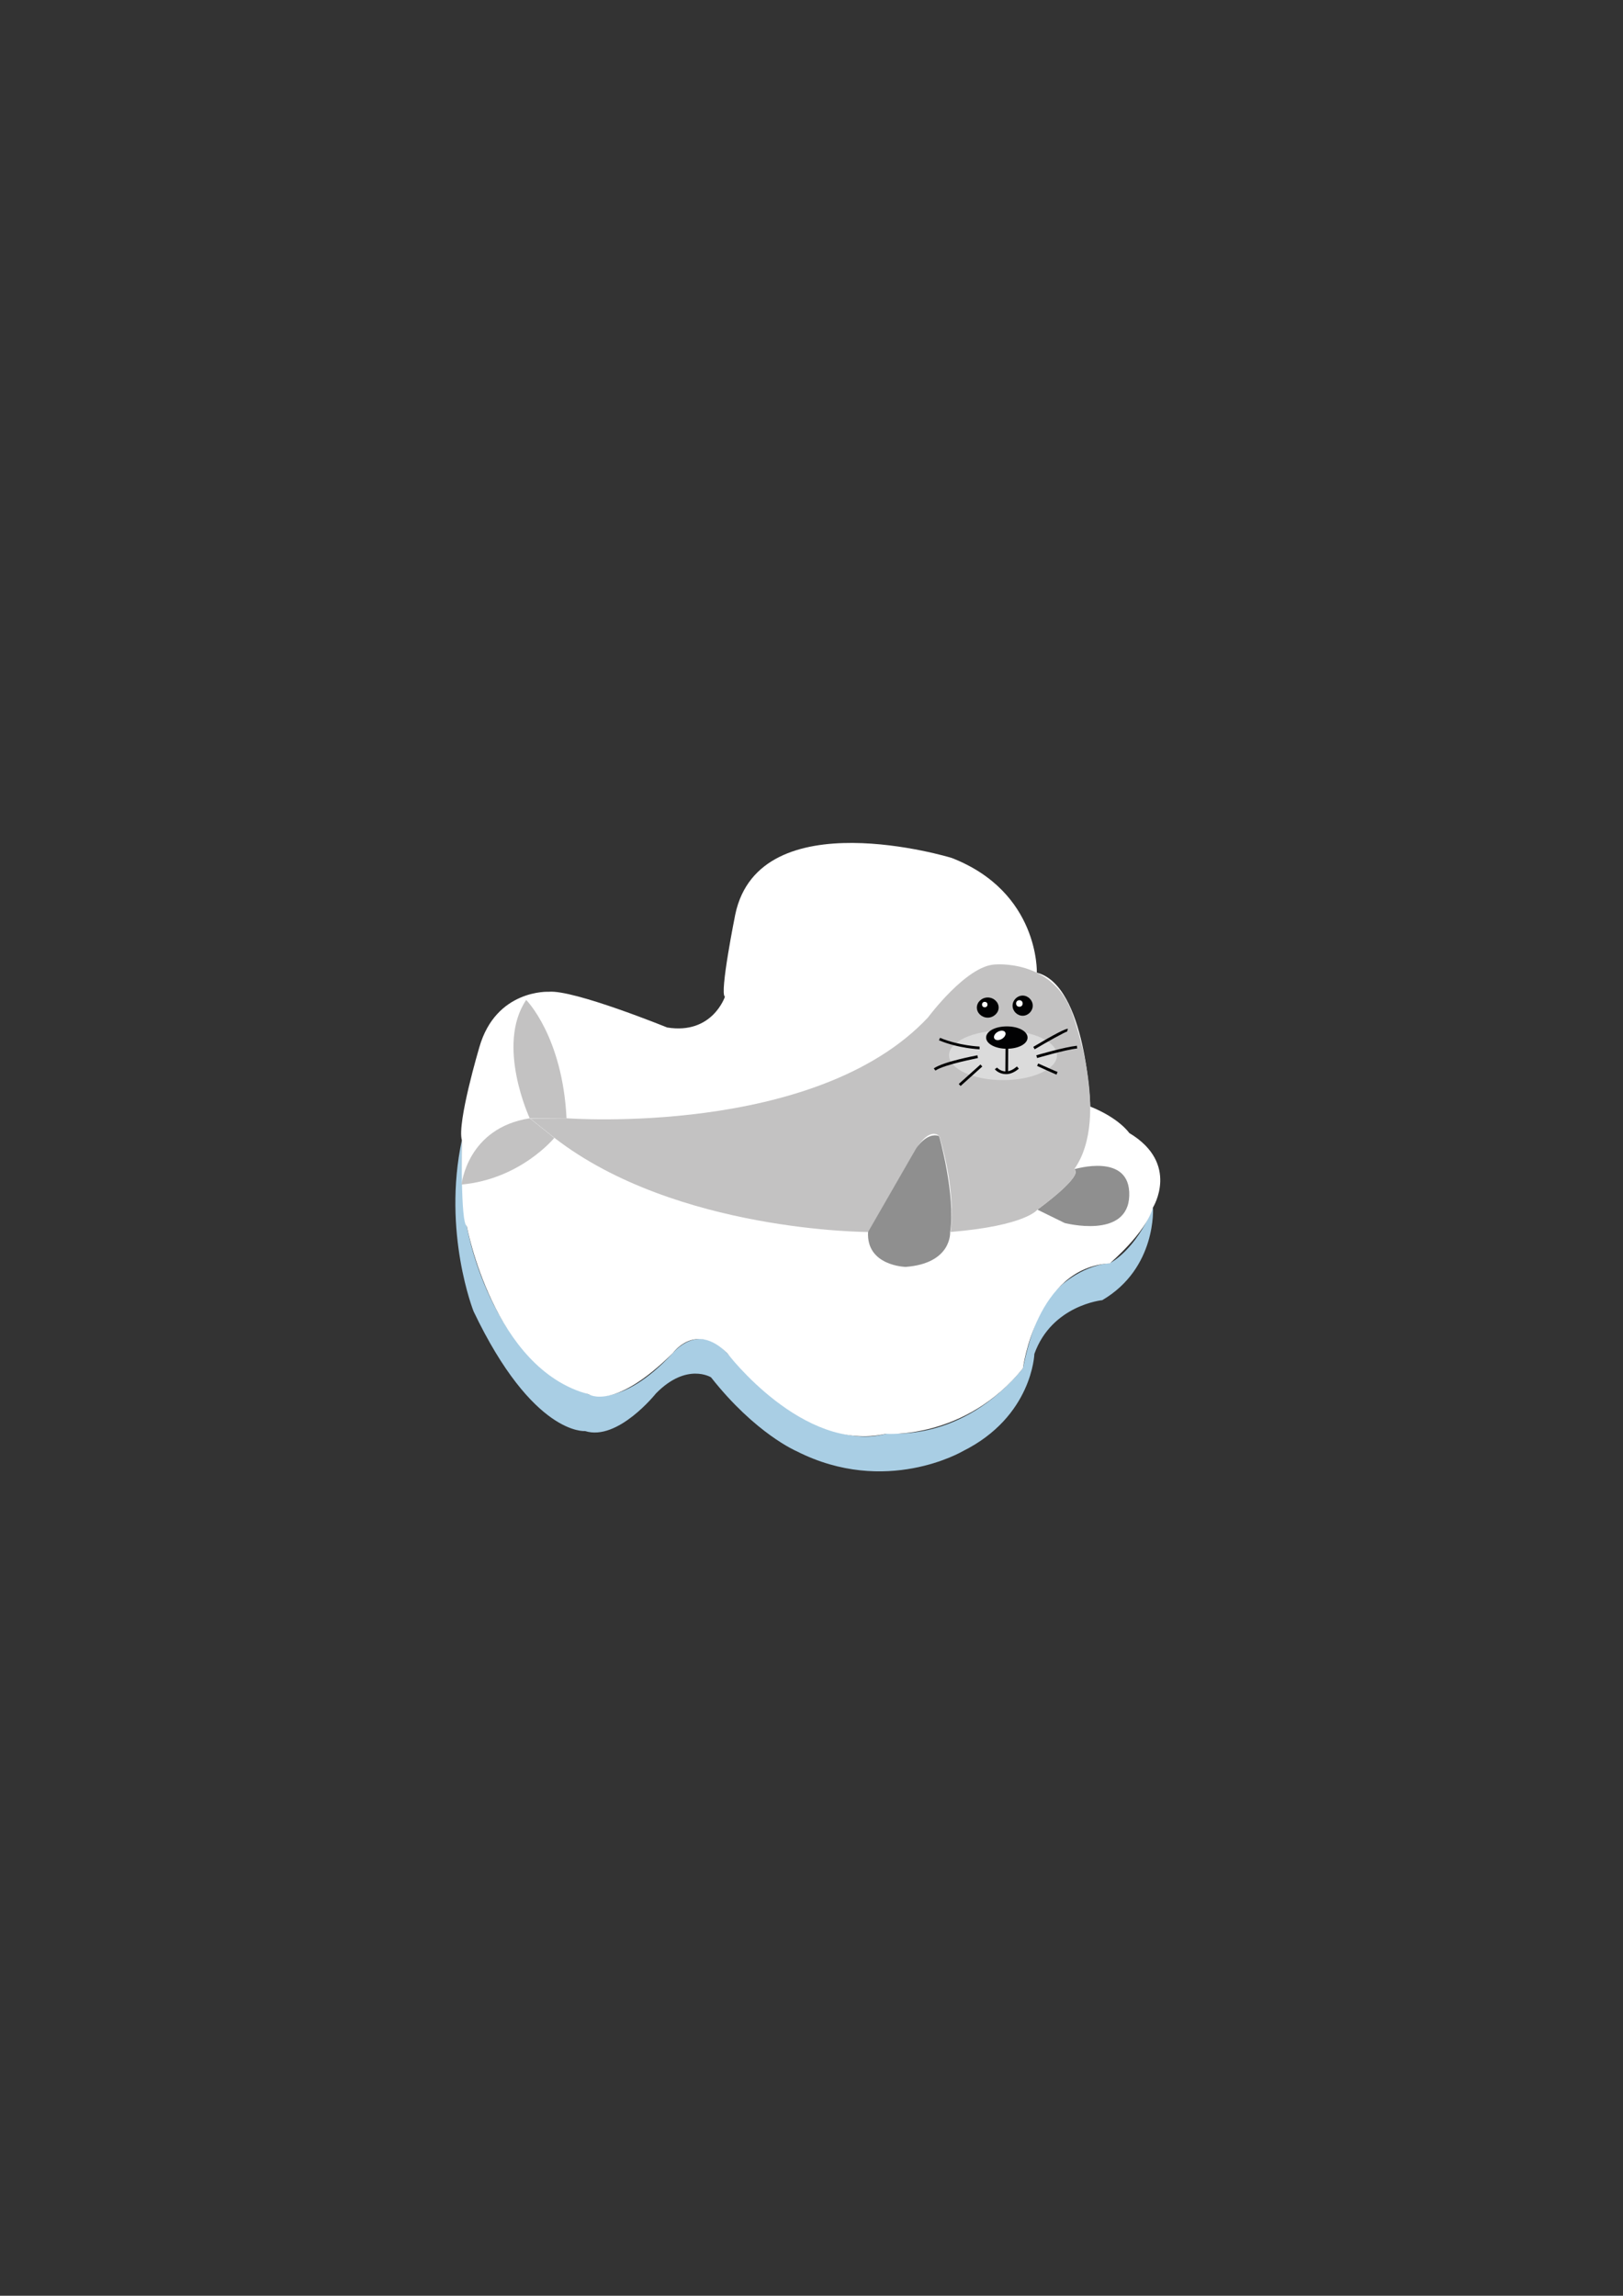 <?xml version="1.0" encoding="utf-8"?>
<!-- Generator: Adobe Illustrator 25.0.0, SVG Export Plug-In . SVG Version: 6.00 Build 0)  -->
<svg version="1.1" id="Layer_1" xmlns="http://www.w3.org/2000/svg" xmlns:xlink="http://www.w3.org/1999/xlink" x="0px" y="0px"
	 viewBox="0 0 595.3 841.9" style="enable-background:new 0 0 595.3 841.9;" xml:space="preserve">
<rect x="0" y="0" width="595.3" height="841.9" fill="#333333" stroke="none"/>
<style type="text/css">
	.st0{fill:#EC681C;}
	.st1{fill:#A9CEE4;}
	.st2{fill:#FFFFFF;}
	.st3{fill:#8F8F8F;}
	.st4{fill:#C3C2C2;}
	.st5{fill:#DBDBDB;}
	.st6{fill:#020203;}
</style>
<g>
	<path class="st0" d="M341.7,415.5"/>
</g>
<g>
	<path class="st1" d="M422.9,442.8c0,0,1.5,22.2-18.6,34c0,0-18.5,1.8-24.9,19.7c0,0-0.7,23-26.3,35.7c0,0-28.2,16.6-60.9,0
		c0,0-15.1-6.4-31.4-27.1c0,0-8.9-5.6-20.2,5.9c0,0-14,17.6-26,13.8c0,0-19.1,1.8-40.9-43.9c0,0-11.5-28.9-4.3-62.8
		c0,0,0,30.9,1.8,31.5c0,0,8.2,49.7,44.7,61.7c0,0,11.7,5.6,30.9-15.1c0,0,9.4-11.7,19.9,0c0,0,31.6,37.2,58.2,29.6
		c1.8-0.5,27.5,3.6,50.3-24c0,0,4.5-23.7,12.6-29.1c0,0,8-8.4,19.3-9.5C407,463.3,416.5,458.7,422.9,442.8z"/>
</g>
<g>
	<path class="st2" d="M422.9,442.8c0,0,10-16.1-8.7-27.3c0,0-3.6-5.4-14.3-9.7c0,0-1.4-44.5-19.6-49.1c0,0,1-29.6-31.3-42.1
		c0,0-70.4-21.5-79.3,20.7c0,0-5.9,29.2-3.8,30.2c0,0-4.6,14-21.2,11.3c0,0-34.2-13.9-43.4-13.1c0,0-19.4-1-25.5,20.4
		c0,0-8.2,27.6-6.4,34c0,0-0.5,30.9,1.8,31.5c0,0,9.7,52.5,44.7,61.7c0,0,9.2,6.4,30.9-15.1c0,0,8.3-11.6,19.9,0
		c0,0,27.8,36.7,58.2,29.6c0,0,29.1,2.3,50.3-24c0,0,4.9-37,31.9-38.5C407,463.3,420.2,452.3,422.9,442.8z"/>
</g>
<g>
	<path class="st3" d="M394,428.8c0,0,20.7-6.4,20.2,9.7c-0.5,16.1-23.7,10-23.7,10l-10-4.9C380.5,443.6,397.8,431.1,394,428.8z"/>
</g>
<g>
	<path class="st4" d="M203.3,417.3c0,0-12.3,15.1-34,17.1c0,0,2-20.7,25-24.3L203.3,417.3z"/>
</g>
<g>
	<path class="st4" d="M194.3,410.1c0,0-12.5-26.8-1.3-43.4c0,0,13.3,13.3,14.8,43.4H194.3z"/>
</g>
<g>
	<path class="st4" d="M207.9,410.1c0,0,91.4,6.9,132.5-37c0,0,14-18.9,24.5-19.4c0,0,20.7-2,28.1,17.1c0,0,14.8,38.5,1,58
		c0,0,4.6,1.5-13.5,14.8c0,0-4.1,5.9-31.9,8.2c0,0,2.5-13.5-4.1-35.2c0,0-3.3-3.6-8.4,4.6c0,0-12.8,23.7-17.6,30.6
		c0,0-70.5,0-115.1-34.5l-8.9-7.1L207.9,410.1L207.9,410.1z"/>
</g>
<g>
	<path class="st3" d="M348.5,451.8c0,0,0.8,11.5-16.3,12.8c0,0-14.5-0.3-13.8-12.8l17.6-30.6c0,0,3.8-6.1,8.4-4.6
		C344.5,416.5,350.6,438.5,348.5,451.8z"/>
</g>
<g>
	<ellipse class="st5" cx="367.9" cy="387" rx="19.8" ry="9.1"/>
</g>
<g>
	
		<rect x="350.7" y="393.9" transform="matrix(0.744 -0.668 0.668 0.744 -172.38 338.722)" class="st6" width="10.7" height="1"/>
</g>
<g>
	<path class="st6" d="M343.1,392.6l-0.6-0.8c3.6-2.5,15.5-4.7,16-4.8l0.2,1C358.6,388.1,346.5,390.3,343.1,392.6z"/>
</g>
<g>
	<path class="st6" d="M359.3,384.8c-0.1,0-7.7-0.3-14.9-3.3l0.4-0.9c7,2.9,14.4,3.2,14.5,3.2L359.3,384.8z"/>
</g>
<g>
	<path class="st6" d="M379.5,384.8l-0.5-0.9c7.7-4.6,12-6.8,12.7-6.6l-0.3,1C390.7,378.4,384,382.1,379.5,384.8z"/>
</g>
<g>
	<path class="st6" d="M380.4,388l-0.3-1c0.4-0.1,10.2-3,14.9-3.5l0.1,1C390.5,385,380.5,388,380.4,388z"/>
</g>
<g>
	<path class="st6" d="M387.5,394.1c-0.5-0.2-6.5-2.9-7.1-3.2l0.4-0.9c2.7,1.2,6.7,3,7.1,3.1L387.5,394.1z"/>
</g>
<g>
	<path class="st6" d="M368.9,393.9c-2.5,0-4-1.7-4-1.8l0.8-0.6c0,0,1.4,1.6,3.6,1.4c1.2-0.1,2.4-0.7,3.7-1.8l0.7,0.8
		c-1.4,1.2-2.9,1.9-4.3,2C369.2,393.9,369,393.9,368.9,393.9z"/>
</g>
<g>
	<ellipse class="st6" cx="369.3" cy="380.5" rx="7.1" ry="3.6"/>
	<path class="st6" d="M369.3,384.6c-4.2,0-7.6-1.8-7.6-4.1s3.3-4.1,7.6-4.1s7.6,1.8,7.6,4.1C376.9,382.8,373.6,384.6,369.3,384.6z
		 M369.3,377.3c-3.6,0-6.6,1.4-6.6,3.1s3,3.1,6.6,3.1c3.6,0,6.6-1.4,6.6-3.1S372.9,377.3,369.3,377.3z"/>
</g>
<g>
	
		<rect x="364.7" y="388.2" transform="matrix(6.835618e-03 -1 1 6.835618e-03 -21.945 755.361)" class="st6" width="9.3" height="1"/>
</g>
<g>
	<ellipse class="st6" cx="362.3" cy="369.5" rx="3.5" ry="3.2"/>
	<path class="st6" d="M362.3,373.2c-2.2,0-4-1.7-4-3.7s1.8-3.7,4-3.7s4,1.7,4,3.7S364.4,373.2,362.3,373.2z M362.3,366.8
		c-1.6,0-3,1.2-3,2.7s1.3,2.7,3,2.7s3-1.2,3-2.7C365.2,368,363.9,366.8,362.3,366.8z"/>
</g>
<g>
	<circle class="st6" cx="375.1" cy="368.7" r="3.2"/>
	<path class="st6" d="M375.1,372.5c-2,0-3.7-1.7-3.7-3.7s1.7-3.7,3.7-3.7s3.7,1.7,3.7,3.7S377.1,372.5,375.1,372.5z M375.1,366
		c-1.5,0-2.7,1.2-2.7,2.7s1.2,2.7,2.7,2.7s2.7-1.2,2.7-2.7S376.6,366,375.1,366z"/>
</g>
<g>
	<circle class="st2" cx="373.9" cy="368" r="1.2"/>
</g>
<g>
	<circle class="st2" cx="361.2" cy="368.4" r="1"/>
</g>
<g>
	<ellipse transform="matrix(0.866 -0.5 0.5 0.866 -140.71 234.234)" class="st2" cx="366.7" cy="379.7" rx="2.3" ry="1.5"/>
</g>
</svg>
